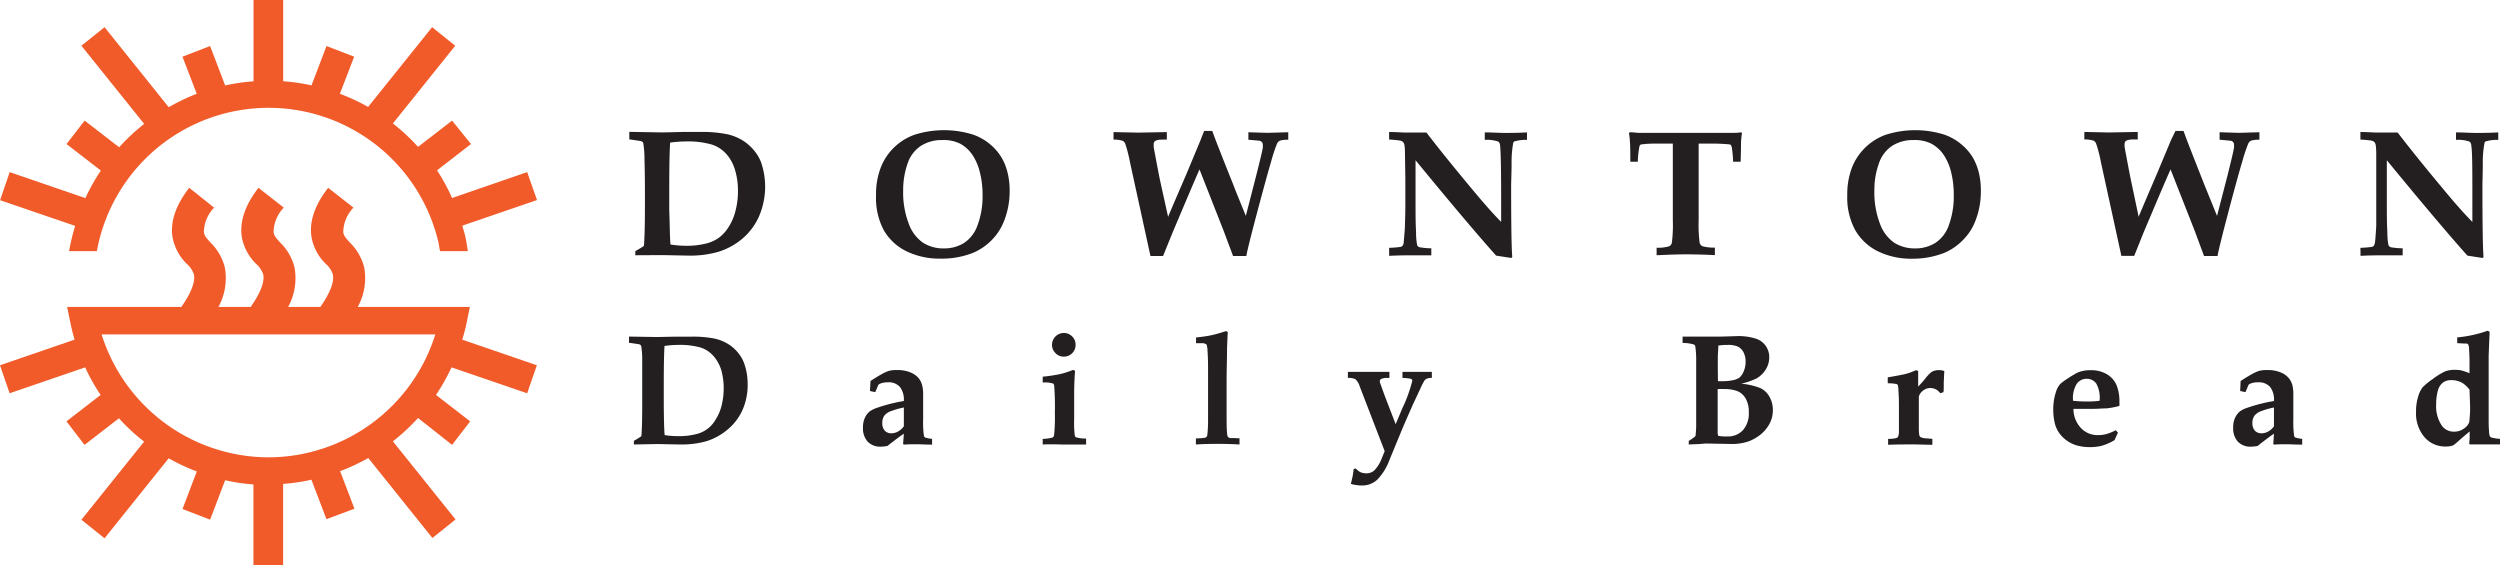 <svg id="Layer_1" data-name="Layer 1" xmlns="http://www.w3.org/2000/svg" viewBox="0 0 332.91 75.29">
    <defs>
        <style>.cls-1{fill:#f15a29;}.cls-2{fill:#231f20;}</style>
    </defs>
    <title>DDB_Horizontal_BT</title>
    <path class="cls-1"
          d="M122,140h3.7a23.24,23.24,0,0,1,45.46-1.28c.1.42.15.85.23,1.28h3.71c-.11-.71-.21-1.43-.38-2.13-.11-.43-.24-.84-.36-1.26l9.95-3.41L183,129.48l-10,3.45a26,26,0,0,0-2-3.69l4.52-3.5L173,122.62l-4.53,3.5a26.69,26.69,0,0,0-3.35-3.12l8.3-10.35-3.08-2.47-8.52,10.62a26.77,26.77,0,0,0-3.76-1.75l1.9-4.94-3.68-1.42-2,5.24a26.14,26.14,0,0,0-3.77-.55V106.56h-3.95v10.83a26.08,26.08,0,0,0-3.78.55l-2-5.25-3.68,1.42,1.9,4.94a26.11,26.11,0,0,0-3.73,1.79l-8.55-10.66-3.08,2.47L132,123.06a26.49,26.49,0,0,0-3.33,3.11l-4.6-3.55-2.41,3.12,4.57,3.53a26.94,26.94,0,0,0-2.06,3.67l-10.08-3.46-1.28,3.74,10,3.42A27.61,27.61,0,0,0,122,140Z"
          transform="translate(-112.8 -106.56)"/>
    <path class="cls-1"
          d="M174.92,149.63l.45-2.2H160.44a8,8,0,0,0,.86-5.25,7,7,0,0,0-1.91-3.32c-.6-.66-.82-.94-.88-1.39a4.8,4.8,0,0,1,1.36-3.26l-3.37-2.64c-1.76,2.26-2.52,4.44-2.23,6.49a6.58,6.58,0,0,0,1.95,3.67,3.07,3.07,0,0,1,.9,1.37c.22,1-.39,2.52-1.66,4.33h-4.29a8,8,0,0,0,.85-5.25,7,7,0,0,0-1.91-3.32c-.6-.66-.82-.93-.88-1.39a4.8,4.8,0,0,1,1.36-3.26l-3.37-2.64c-1.76,2.26-2.51,4.44-2.23,6.49a6.64,6.64,0,0,0,1.95,3.67,3.2,3.2,0,0,1,.91,1.37c.22,1-.4,2.52-1.67,4.33h-4.29a8,8,0,0,0,.85-5.25,7,7,0,0,0-1.91-3.32c-.6-.66-.82-.93-.88-1.39a4.8,4.8,0,0,1,1.36-3.26L138,131.57c-1.77,2.26-2.52,4.44-2.24,6.49a6.64,6.64,0,0,0,1.95,3.67,3.11,3.11,0,0,1,.91,1.37c.22,1-.4,2.52-1.67,4.33H121.74l.45,2.2q.23,1.1.54,2.16l-9.93,3.41,1.28,3.73,10.06-3.45a26.35,26.35,0,0,0,2.06,3.67l-4.55,3.52,2.41,3.13,4.58-3.54a26,26,0,0,0,3.35,3.11l-8.35,10.4,3.08,2.47,8.54-10.65a26.66,26.66,0,0,0,3.75,1.75l-1.91,5,3.68,1.42,2-5.25a26.15,26.15,0,0,0,3.77.56v10.82h3.95V171a26.36,26.36,0,0,0,3.77-.56l2,5.25L160,174.3l-1.91-5a26.66,26.66,0,0,0,3.75-1.75l8.54,10.65,3.08-2.47-8.34-10.4a27.37,27.37,0,0,0,3.35-3.11L173,165.8l2.41-3.13-4.55-3.52a27.47,27.47,0,0,0,2.07-3.67L183,158.93l1.29-3.73-9.94-3.41C174.58,151.08,174.77,150.36,174.92,149.63Zm-26.37,17.83a23.35,23.35,0,0,1-22.22-16.37h44.44A23.33,23.33,0,0,1,148.55,167.46Z"
          transform="translate(-112.8 -106.56)"/>
    <path class="cls-2"
          d="M197.4,140.55V140l.33-.19a8.16,8.16,0,0,0,.82-.51c.08-1,.13-2.75.13-5.1v-1.92c0-1,0-2.55-.06-4.54a12.59,12.59,0,0,0-.16-2.11.35.35,0,0,0-.09-.16.6.6,0,0,0-.29-.14c-.13,0-.63-.1-1.48-.21v-1l4.26.07q.75,0,2.82-.06c1,0,1.8,0,2.4,0a17.19,17.19,0,0,1,3.32.26,6.62,6.62,0,0,1,2.18.8,6.13,6.13,0,0,1,1.56,1.32,5.63,5.63,0,0,1,1,1.64,10,10,0,0,1-.27,7.23,8.29,8.29,0,0,1-2.26,3,9.21,9.21,0,0,1-3.11,1.7,13.58,13.58,0,0,1-4,.52l-3.48-.07Zm4.69-1.43a13.87,13.87,0,0,0,2.08.17,10.57,10.57,0,0,0,2.77-.33,5.08,5.08,0,0,0,1.56-.72,5.24,5.24,0,0,0,1.28-1.38,7.12,7.12,0,0,0,.95-2.18,10.31,10.31,0,0,0,.34-2.73,9.61,9.61,0,0,0-.34-2.58,5.61,5.61,0,0,0-1.11-2.19,4.4,4.4,0,0,0-2-1.36,11.36,11.36,0,0,0-3.58-.42,14.62,14.62,0,0,0-2,.15q-.12,1.67-.12,6.27v2.7C202,136.84,202,138.38,202.09,139.12Z"
          transform="translate(-112.8 -106.56)"/>
    <path class="cls-2"
          d="M229.46,132.55a9.73,9.73,0,0,1,.65-3.74,7.53,7.53,0,0,1,4.48-4.31,13,13,0,0,1,7.83,0,7.17,7.17,0,0,1,2.28,1.32,6.83,6.83,0,0,1,1.5,1.77,7.18,7.18,0,0,1,.78,2,9.73,9.73,0,0,1,.27,2.38,10.74,10.74,0,0,1-.77,4.08,7.38,7.38,0,0,1-1.64,2.5,7.63,7.63,0,0,1-2.47,1.68A11.3,11.3,0,0,1,238,141a10,10,0,0,1-4.53-1,7,7,0,0,1-3-2.82A9.13,9.13,0,0,1,229.46,132.55Zm3.61-.69a11.7,11.7,0,0,0,.75,4.51,5.23,5.23,0,0,0,1.92,2.53,5.08,5.08,0,0,0,2.76.74,5,5,0,0,0,2.65-.71,4.62,4.62,0,0,0,1.82-2.37,10.94,10.94,0,0,0,.67-4.07,11.75,11.75,0,0,0-.36-3,7.16,7.16,0,0,0-1-2.32,4.69,4.69,0,0,0-1.57-1.45,4.93,4.93,0,0,0-2.41-.51,5.15,5.15,0,0,0-2.91.8,4.55,4.55,0,0,0-1.75,2.38A10.57,10.57,0,0,0,233.07,131.86Z"
          transform="translate(-112.8 -106.56)"/>
    <path class="cls-2"
          d="M273.15,124h1.08c.29.79.57,1.55.86,2.26,1.21,3.12,2,5,2.2,5.58l1.41,3.47,1.35-5.25c.53-2.08.83-3.35.91-3.82a2.38,2.38,0,0,0,0-.36.56.56,0,0,0-.11-.38.55.55,0,0,0-.33-.2c-.07,0-.57-.06-1.48-.13v-1l2.54.08,2.77-.08v1l-.26,0a2.87,2.87,0,0,0-.9.14,1.06,1.06,0,0,0-.32.34,20.82,20.82,0,0,0-.8,2.42q-.64,2.16-1.91,6.95t-1.39,5.63H277l-1.27-3.39-3.2-8.14q-.5,1.11-3.59,8.42l-1.26,3.11H266l-2.72-12.46a20.27,20.27,0,0,0-.63-2.48.78.78,0,0,0-.35-.4,3.79,3.79,0,0,0-1.22-.16v-1l3.27.07,3.83-.07v1c-.69,0-1.07,0-1.14.05a.86.86,0,0,0-.47.18.54.54,0,0,0-.14.4c0,.09,0,.19,0,.3s.09.57.24,1.36c.29,1.55.5,2.64.63,3.25l1.05,4.75c.08-.21.41-1,1-2.37l1.48-3.43,1.86-4.47C272.83,124.78,273,124.38,273.15,124Z"
          transform="translate(-112.8 -106.56)"/>
    <path class="cls-2"
          d="M297.78,139.56a13.17,13.17,0,0,0,1.58-.13.5.5,0,0,0,.22-.16,1,1,0,0,0,.15-.43c0-.3.1-1,.16-2.16,0-.64.05-1.49.05-2.53v-3.76l-.05-3.41a7,7,0,0,0-.07-1.11.9.9,0,0,0-.17-.38.8.8,0,0,0-.37-.2,14.78,14.78,0,0,0-1.5-.15v-1c1,0,1.72.07,2.19.07l1.7,0,1.08,0q2.42,3.15,5.85,7.26c1.65,2,3,3.53,4.1,4.64v-2.7q0-6.32-.14-7.42a.8.8,0,0,0-.21-.56,4.4,4.4,0,0,0-1.83-.24v-1c1,0,1.83.07,2.62.07s1.77,0,3-.07v1a5.05,5.05,0,0,0-1.7.21.35.35,0,0,0-.13.18,13.73,13.73,0,0,0-.22,2.68c0,1.39-.06,2.42-.06,3.08q0,7.8.15,9.46l-.15.11-2-.31q-3.78-4.23-10.73-12.7v5.83c0,1.22,0,2.48.07,3.79a8.15,8.15,0,0,0,.14,1.65.46.46,0,0,0,.15.23.82.82,0,0,0,.4.12,8.8,8.8,0,0,0,1.11.1h.23v.94l-2.53,0c-.75,0-1.78,0-3.08.07Z"
          transform="translate(-112.8 -106.56)"/>
    <path class="cls-2"
          d="M333.4,140.55v-1a5.36,5.36,0,0,0,1.67-.19.7.7,0,0,0,.36-.47,18.4,18.4,0,0,0,.13-3v-7c0-1.91,0-3,0-3.21h-1.67c-.85,0-1.59,0-2.23.08a1,1,0,0,0-.44.09.72.72,0,0,0-.14.41,11.25,11.25,0,0,0-.18,1.84h-1q0-2.4-.06-2.7c0-.35-.06-.72-.12-1.12l.11-.11c.36,0,.75.06,1.17.08.67,0,2,0,3.88,0h4.73c2,0,3.29,0,3.95,0,.36,0,.72,0,1.09-.08l.12.11a11.24,11.24,0,0,0-.13,1.26c0,.06,0,.92-.05,2.56h-1a15.87,15.87,0,0,0-.15-1.74,1.17,1.17,0,0,0-.16-.51,1,1,0,0,0-.37-.08q-1-.09-2.31-.09H339c0,.27,0,1.34,0,3.21v7a18.9,18.9,0,0,0,.13,3,.69.69,0,0,0,.35.45,5.51,5.51,0,0,0,1.68.19v1c-1.52-.07-2.8-.1-3.84-.1S334.85,140.48,333.4,140.55Z"
          transform="translate(-112.8 -106.56)"/>
    <path class="cls-2"
          d="M358.79,132.55a9.92,9.92,0,0,1,.65-3.74,7.62,7.62,0,0,1,1.86-2.71,7.54,7.54,0,0,1,2.63-1.6,12.94,12.94,0,0,1,7.82,0,7.17,7.17,0,0,1,2.28,1.32,6.89,6.89,0,0,1,1.51,1.77,7.86,7.86,0,0,1,.78,2,10.27,10.27,0,0,1,.26,2.38,10.73,10.73,0,0,1-.76,4.08,7.26,7.26,0,0,1-1.65,2.5,7.59,7.59,0,0,1-2.46,1.68,11.35,11.35,0,0,1-4.34.78,10,10,0,0,1-4.53-1,7.08,7.08,0,0,1-3-2.82A9.13,9.13,0,0,1,358.79,132.55Zm3.61-.69a11.7,11.7,0,0,0,.75,4.51,5.23,5.23,0,0,0,1.92,2.53,5.14,5.14,0,0,0,2.77.74,5,5,0,0,0,2.64-.71,4.58,4.58,0,0,0,1.83-2.37,11.16,11.16,0,0,0,.66-4.07,12.23,12.23,0,0,0-.35-3,7.16,7.16,0,0,0-1-2.32,4.71,4.71,0,0,0-1.58-1.45,4.86,4.86,0,0,0-2.4-.51,5.16,5.16,0,0,0-2.92.8,4.53,4.53,0,0,0-1.74,2.38A10.31,10.31,0,0,0,362.4,131.86Z"
          transform="translate(-112.8 -106.56)"/>
    <path class="cls-2"
          d="M402.49,124h1.08c.28.79.57,1.55.85,2.26q1.83,4.68,2.2,5.58l1.41,3.47,1.36-5.25c.52-2.08.82-3.35.9-3.82a1.59,1.59,0,0,0,0-.36.53.53,0,0,0-.45-.58c-.07,0-.56-.06-1.47-.13v-1l2.54.08,2.76-.08v1l-.25,0a2.89,2.89,0,0,0-.91.14,1,1,0,0,0-.31.34,22,22,0,0,0-.81,2.42q-.65,2.16-1.91,6.95t-1.38,5.63h-1.8l-1.26-3.39-3.2-8.14q-.51,1.11-3.6,8.42L397,140.63h-1.71l-2.72-12.46a17.77,17.77,0,0,0-.64-2.48.74.74,0,0,0-.35-.4,3.74,3.74,0,0,0-1.22-.16v-1l3.27.07,3.84-.07v1c-.69,0-1.07,0-1.14.05a.83.83,0,0,0-.47.18.54.54,0,0,0-.14.4,1.62,1.62,0,0,0,0,.3c0,.11.09.57.24,1.36.29,1.55.5,2.64.63,3.25l1,4.75,1-2.37,1.47-3.43,1.87-4.47Z"
          transform="translate(-112.8 -106.56)"/>
    <path class="cls-2"
          d="M427.12,139.56a13.17,13.17,0,0,0,1.58-.13.57.57,0,0,0,.22-.16,1.16,1.16,0,0,0,.14-.43c.05-.3.1-1,.17-2.16,0-.64,0-1.49,0-2.53v-3.76l0-3.41a8.49,8.49,0,0,0-.07-1.11.9.9,0,0,0-.17-.38.85.85,0,0,0-.37-.2q-.27-.06-1.5-.15v-1c1,0,1.72.07,2.19.07l1.7,0,1.07,0q2.42,3.15,5.85,7.26,2.47,3,4.1,4.64v-2.7c0-4.21,0-6.68-.14-7.42a.8.8,0,0,0-.21-.56,4.4,4.4,0,0,0-1.83-.24v-1c1,0,1.83.07,2.63.07s1.77,0,3-.07v1a5,5,0,0,0-1.7.21.3.3,0,0,0-.13.18,13.43,13.43,0,0,0-.23,2.68c0,1.39-.05,2.42-.05,3.08q0,7.8.15,9.46l-.15.11-2-.31q-3.78-4.23-10.73-12.7v5.83c0,1.22,0,2.48.07,3.79a9,9,0,0,0,.14,1.65.48.48,0,0,0,.16.23.74.74,0,0,0,.39.12,8.92,8.92,0,0,0,1.12.1h.23v.94l-2.53,0c-.76,0-1.79,0-3.08.07Z"
          transform="translate(-112.8 -106.56)"/>
    <path class="cls-2"
          d="M197.21,165.75v-.49l.28-.16a8.12,8.12,0,0,0,.72-.46c.08-.91.11-2.4.11-4.46V158.5c0-.9,0-2.22,0-4a10.64,10.64,0,0,0-.13-1.84.53.53,0,0,0-.08-.15.63.63,0,0,0-.26-.12c-.11,0-.55-.09-1.29-.18v-.83l3.72.06,2.47-.05,2.1,0a15.1,15.1,0,0,1,2.91.22,5.86,5.86,0,0,1,1.9.7,5.37,5.37,0,0,1,1.37,1.16,4.88,4.88,0,0,1,.85,1.43,8.08,8.08,0,0,1,.48,2.83,8.17,8.17,0,0,1-.72,3.5,7.19,7.19,0,0,1-2,2.57,8.2,8.2,0,0,1-2.72,1.5,12.19,12.19,0,0,1-3.54.45l-3.05-.06Zm4.1-1.25a11.6,11.6,0,0,0,1.82.14,9.3,9.3,0,0,0,2.42-.28,4,4,0,0,0,2.49-1.84,6.31,6.31,0,0,0,.84-1.91,9.46,9.46,0,0,0,.29-2.38,9,9,0,0,0-.29-2.27,5.18,5.18,0,0,0-1-1.91,3.93,3.93,0,0,0-1.71-1.19,10.16,10.16,0,0,0-3.14-.37,12.42,12.42,0,0,0-1.74.14c-.07,1-.1,2.8-.1,5.48v2.36C201.21,162.51,201.24,163.85,201.31,164.5Z"
          transform="translate(-112.8 -106.56)"/>
    <path class="cls-2"
          d="M236.92,165v.77c-.79,0-1.48-.05-2.09-.05s-1.13,0-1.67.05l-.1-.11.1-1.34c-.25.15-1,.69-2.18,1.62a4.66,4.66,0,0,1-.88.1,2.31,2.31,0,0,1-1.75-.66,2.61,2.61,0,0,1-.63-1.88,3,3,0,0,1,.28-1.37,2.43,2.43,0,0,1,.61-.78,3.56,3.56,0,0,1,1-.49,21.64,21.64,0,0,1,3.55-.9,2.81,2.81,0,0,0-.51-1.86,2,2,0,0,0-1.62-.63,2.94,2.94,0,0,0-.84.11,1.67,1.67,0,0,0-.41.2l-.43,1-.7-.15.07-1.33c.5-.34,1-.64,1.44-.89a5.61,5.61,0,0,1,1-.46,3.68,3.68,0,0,1,1.06-.11,4.43,4.43,0,0,1,1.84.32,2.86,2.86,0,0,1,1.07.76,2.49,2.49,0,0,1,.47.95,5,5,0,0,1,.13,1.27c0,.22,0,.79,0,1.71,0,.62,0,1.12,0,1.51a12.91,12.91,0,0,0,.1,2.21.34.34,0,0,0,.16.25A4.51,4.51,0,0,0,236.92,165Zm-3.76-4.18a10.86,10.86,0,0,0-1.6.45,2,2,0,0,0-1,.64,1.66,1.66,0,0,0-.27,1,1.46,1.46,0,0,0,.33,1,1.16,1.16,0,0,0,.88.35,1.82,1.82,0,0,0,.92-.26,2.21,2.21,0,0,0,.74-.68Z"
          transform="translate(-112.8 -106.56)"/>
    <path class="cls-2"
          d="M251.65,165.75V165a4.73,4.73,0,0,0,1.32-.18.46.46,0,0,0,.2-.36,23,23,0,0,0,.1-2.9,36,36,0,0,0-.09-3.65.42.42,0,0,0-.13-.27,3.78,3.78,0,0,0-1.4-.14v-.78a20.94,20.94,0,0,0,2.34-.35,11.38,11.38,0,0,0,1.72-.56l.25.13q-.12,1.6-.12,3v3.49a13.58,13.58,0,0,0,.08,2.11.36.36,0,0,0,.16.25,4.59,4.59,0,0,0,1.35.17v.8c-1,0-2,0-3.17,0C253.27,165.71,252.41,165.72,251.65,165.75Zm2.81-14.85a1.53,1.53,0,0,1,1.12.47,1.5,1.5,0,0,1,.45,1.1,1.55,1.55,0,0,1-.45,1.12,1.52,1.52,0,0,1-1.12.46,1.47,1.47,0,0,1-1.1-.46,1.53,1.53,0,0,1-.47-1.12,1.59,1.59,0,0,1,1.57-1.57Z"
          transform="translate(-112.8 -106.56)"/>
    <path class="cls-2"
          d="M277.86,164.93v.82c-.85-.05-1.74-.08-2.67-.08s-2,0-3.14.08v-.81a9.41,9.41,0,0,0,1.18-.08.55.55,0,0,0,.23-.12.45.45,0,0,0,.11-.24,16.89,16.89,0,0,0,.1-1.94c0-1.08,0-2.05,0-2.89v-3.38c0-1.08,0-2.06-.07-2.95a3.2,3.2,0,0,0-.11-.85.29.29,0,0,0-.11-.11,1.12,1.12,0,0,0-.39-.12c-.1,0-.41,0-.92,0v-.76c.85-.09,1.52-.19,2-.29s1.19-.3,2-.56l.22.12-.09,2.07c0,1.16-.05,2.59-.06,4.28v2.62c0,1,0,1.73,0,2.23q0,1.83.06,2.22a1.44,1.44,0,0,0,.08.48.31.31,0,0,0,.1.13,1,1,0,0,0,.32.11C276.88,164.87,277.23,164.9,277.86,164.93Z"
          transform="translate(-112.8 -106.56)"/>
    <path class="cls-2"
          d="M292.69,171c.12-.5.19-.85.23-1l.15-1,.27-.05a3,3,0,0,0,.58.47,2.06,2.06,0,0,0,.86.17,1.57,1.57,0,0,0,1-.36,4.55,4.55,0,0,0,1-1.59l.41-1L293.86,158a2.1,2.1,0,0,0-.57-.94,2,2,0,0,0-1-.17v-.81c.67,0,1.49,0,2.46,0,1.15,0,2.17,0,3.07,0v.81h-.24a1.71,1.71,0,0,0-.88.15.31.31,0,0,0-.16.26,1.22,1.22,0,0,0,.11.45l.5,1.39,1.5,3.91.9-2.14a19.11,19.11,0,0,0,1.32-3.65.25.25,0,0,0-.05-.16.4.4,0,0,0-.26-.12,5.75,5.75,0,0,0-1-.09v-.81c.44,0,1,0,1.65,0s1.56,0,2.26,0v.81h-.17a1.16,1.16,0,0,0-.52.11.73.73,0,0,0-.27.2,9.2,9.2,0,0,0-.58,1.13c-.4.86-.73,1.57-1,2.13-.76,1.74-1.25,2.85-1.45,3.34l-1.65,4a7.54,7.54,0,0,1-1.61,2.62,2.93,2.93,0,0,1-2.07.79,4.27,4.27,0,0,1-.74-.06A4.14,4.14,0,0,1,292.69,171Z"
          transform="translate(-112.8 -106.56)"/>
    <path class="cls-2"
          d="M337.68,165.75v-.48a5.23,5.23,0,0,0,.9-.64q.06-.49.09-1.23c0-1,0-2.81,0-5.44,0-.71,0-1.8,0-3.29a12.4,12.4,0,0,0-.12-2,.36.36,0,0,0-.15-.22,4.94,4.94,0,0,0-1.54-.22v-.85h.47l1.42,0h1.73l1.61,0,1.93-.06a7.73,7.73,0,0,1,2.61.34,2.57,2.57,0,0,1,1.77,2.5,3.05,3.05,0,0,1-.49,1.64,3.45,3.45,0,0,1-1.25,1.18,10.55,10.55,0,0,1-2,.68,8.54,8.54,0,0,1,2.6.6,2.78,2.78,0,0,1,1.18,1.15,3.55,3.55,0,0,1,.44,1.75,3.77,3.77,0,0,1-.45,1.84,4.69,4.69,0,0,1-1.17,1.41,5.67,5.67,0,0,1-1.63.93,6.7,6.7,0,0,1-2.31.34l-3.44-.06C339.3,165.69,338.58,165.71,337.68,165.75Zm3.89-8.43h.59a6.63,6.63,0,0,0,1.3-.11,2.33,2.33,0,0,0,1-.39A2.24,2.24,0,0,0,345,156a3.13,3.13,0,0,0,.25-1.29,2.61,2.61,0,0,0-.29-1.26,1.72,1.72,0,0,0-.75-.74,3.4,3.4,0,0,0-1.38-.22,7.46,7.46,0,0,0-1.21.09c0,.49-.07,1.05-.07,1.7l0,1.59Zm0,7.28a6.82,6.82,0,0,0,1.27.08,2.7,2.7,0,0,0,2.06-.84,3.39,3.39,0,0,0,.78-2.39,3.53,3.53,0,0,0-.41-1.8,2.27,2.27,0,0,0-1.09-1,4.92,4.92,0,0,0-1.86-.28,6.52,6.52,0,0,0-.79,0v4.68l0,1.22A1.77,1.77,0,0,0,341.61,164.6Z"
          transform="translate(-112.8 -106.56)"/>
    <path class="cls-2"
          d="M370.12,165v.79c-.78,0-1.64-.05-2.59-.05s-2.16,0-3.3.05V165a3.94,3.94,0,0,0,1.11-.11.39.39,0,0,0,.21-.17,1.88,1.88,0,0,0,.12-.74l0-.92c0-.19,0-.5,0-.93v-1.34c0-.61,0-1.35-.07-2.22a2.69,2.69,0,0,0-.08-.74.35.35,0,0,0-.18-.13,5.5,5.5,0,0,0-1.16-.1v-.79c1.24-.21,2.06-.37,2.45-.47a8.48,8.48,0,0,0,1.32-.49l.28.12,0,2.07c.44-.46.78-.84,1-1.14a5,5,0,0,1,.79-.81,1.8,1.8,0,0,1,1-.24,1.92,1.92,0,0,1,.69.12l-.07,1.45c0,.8,0,1.25-.05,1.37l-.43.13a1.76,1.76,0,0,0-.49-.47,1.69,1.69,0,0,0-.83-.22,1.55,1.55,0,0,0-1,.38,1.47,1.47,0,0,0-.52.76c0,.15,0,.73,0,1.74v1l0,1.4a6.4,6.4,0,0,0,.06,1,.48.48,0,0,0,.21.28,1.82,1.82,0,0,0,.7.14Z"
          transform="translate(-112.8 -106.56)"/>
    <path class="cls-2"
          d="M394.83,164.17l-.45,1a7.19,7.19,0,0,1-1.74.76,6.3,6.3,0,0,1-1.52.17,6.48,6.48,0,0,1-1.79-.23,4.52,4.52,0,0,1-1.32-.65,4.41,4.41,0,0,1-1-1,3.79,3.79,0,0,1-.6-1.37,7.56,7.56,0,0,1-.19-1.7,7.38,7.38,0,0,1,.36-2.4,2.84,2.84,0,0,1,.58-1.07,9.33,9.33,0,0,1,1.06-.77,12.92,12.92,0,0,1,1.25-.74,4.23,4.23,0,0,1,1.7-.31,4.08,4.08,0,0,1,2.25.57,3.11,3.11,0,0,1,1.25,1.47,5.74,5.74,0,0,1,.36,2.16,4.87,4.87,0,0,1,0,.55,9.63,9.63,0,0,1-1.72.33c-.51,0-1.19.07-2,.07l-1.4,0h-1a3.7,3.7,0,0,0,1,2.55,3,3,0,0,0,2.27.94,4.1,4.1,0,0,0,1.08-.13,6.88,6.88,0,0,0,1.29-.52Zm-2.44-4.24a3.93,3.93,0,0,0-.44-2.29,1.54,1.54,0,0,0-1.28-.64,1.6,1.6,0,0,0-1.32.67,3.6,3.6,0,0,0-.49,2.26,15.6,15.6,0,0,0,2,.09A10.64,10.64,0,0,0,392.39,159.93Z"
          transform="translate(-112.8 -106.56)"/>
    <path class="cls-2"
          d="M419.37,165v.77c-.78,0-1.48-.05-2.09-.05s-1.13,0-1.67.05l-.09-.11.09-1.34c-.25.15-1,.69-2.17,1.62a4.76,4.76,0,0,1-.89.1,2.29,2.29,0,0,1-1.74-.66,2.61,2.61,0,0,1-.63-1.88,2.9,2.9,0,0,1,.28-1.37,2.57,2.57,0,0,1,.6-.78,3.7,3.7,0,0,1,1-.49,21.91,21.91,0,0,1,3.55-.9,2.81,2.81,0,0,0-.5-1.86,2,2,0,0,0-1.62-.63,2.84,2.84,0,0,0-.84.11,1.39,1.39,0,0,0-.41.2l-.43,1-.7-.15.06-1.33c.51-.34,1-.64,1.45-.89a5.62,5.62,0,0,1,1-.46,3.76,3.76,0,0,1,1.07-.11,4.5,4.5,0,0,1,1.84.32,2.81,2.81,0,0,1,1.06.76,2.67,2.67,0,0,1,.48.95,5.58,5.58,0,0,1,.12,1.27c0,.22,0,.79,0,1.71,0,.62,0,1.12,0,1.51a14.15,14.15,0,0,0,.1,2.21.34.34,0,0,0,.17.25A4.38,4.38,0,0,0,419.37,165Zm-3.76-4.18a10.71,10.71,0,0,0-1.59.45,2,2,0,0,0-1,.64,1.59,1.59,0,0,0-.28,1,1.46,1.46,0,0,0,.33,1,1.17,1.17,0,0,0,.88.35,1.82,1.82,0,0,0,.93-.26,2.18,2.18,0,0,0,.73-.68Z"
          transform="translate(-112.8 -106.56)"/>
    <path class="cls-2"
          d="M445.71,165v.74l-2.16,0-1.84,0-.1-.08.06-.81,0-.84c-.48.4-1,.84-1.55,1.33a5.83,5.83,0,0,1-.65.53,2.91,2.91,0,0,1-1,.15,3.62,3.62,0,0,1-2.82-1.25,4.89,4.89,0,0,1-1.12-3.41,6.45,6.45,0,0,1,.33-2.14,3.37,3.37,0,0,1,.57-1.11A9.2,9.2,0,0,1,436.8,157a8.47,8.47,0,0,1,1.64-1,3.58,3.58,0,0,1,1.29-.19,3.69,3.69,0,0,1,.81.07,8.09,8.09,0,0,1,1.11.38c0-.4,0-.82,0-1.26s0-1.15-.06-1.89a1.54,1.54,0,0,0-.11-.67.35.35,0,0,0-.2-.13c-.09,0-.51,0-1.27-.06v-.76a16.61,16.61,0,0,0,4.06-.89l.26.15c-.08,1.83-.12,2.91-.13,3.23,0,1.79,0,4.28,0,7.5v.95c0,.47,0,1,.05,1.51a2.1,2.1,0,0,0,.1.7.42.42,0,0,0,.24.19A6.07,6.07,0,0,0,445.71,165Zm-4.06-6.55a3.92,3.92,0,0,0-.92-.88,2.9,2.9,0,0,0-1.48-.39,1.84,1.84,0,0,0-1.16.34,2.08,2.08,0,0,0-.67,1.12,6.71,6.71,0,0,0-.21,1.77,4.59,4.59,0,0,0,.79,2.88,1.94,1.94,0,0,0,1.6.75,2.12,2.12,0,0,0,1.33-.43,1.7,1.7,0,0,0,.68-.83,14.88,14.88,0,0,0,.11-2.44Z"
          transform="translate(-112.8 -106.56)"/>
</svg>